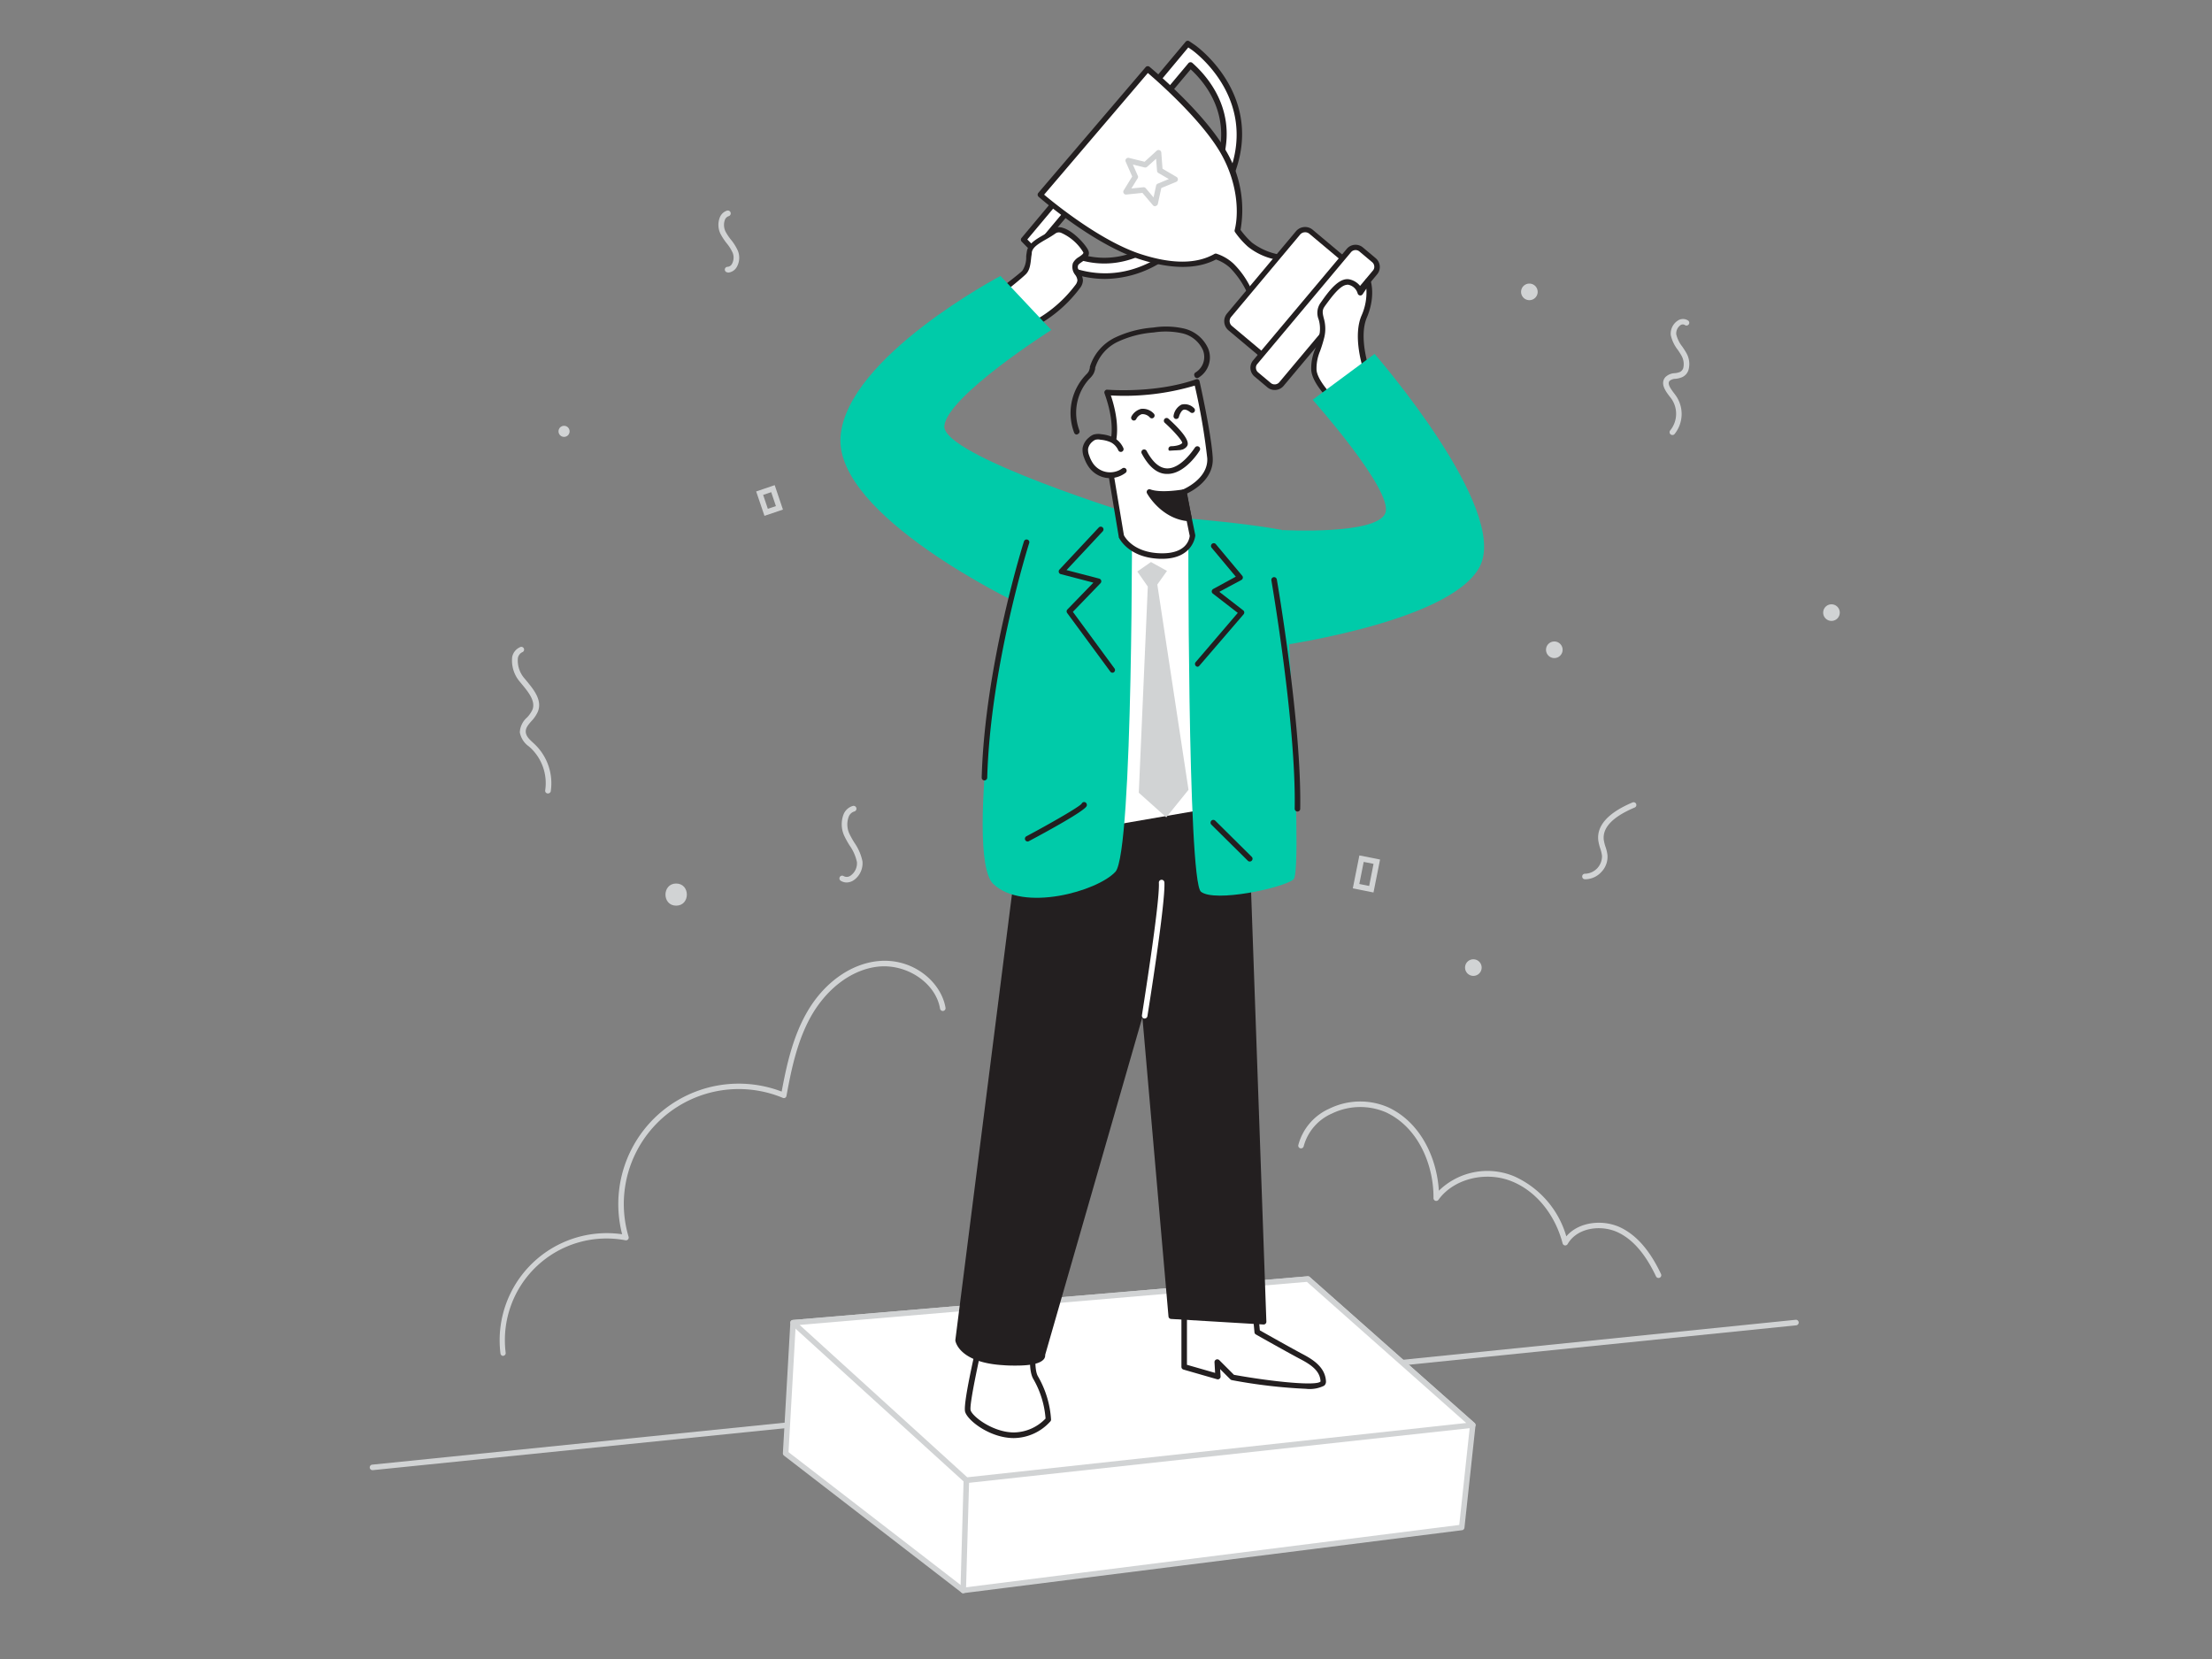 <svg xmlns="http://www.w3.org/2000/svg" viewBox="0 0 400 300"><rect x="0" y="0" width="400" height="300" fill="#808080" stroke="none"/><g id="_28" data-name="#28"><line x1="67.36" y1="265.35" x2="324.71" y2="239.17" fill="#fff"/><path d="M67.36,265.85a.5.5,0,0,1,0-1l257.35-26.19a.5.5,0,1,1,.1,1L67.42,265.85Z" fill="#d1d3d4"/><polygon points="143.42 239.19 142.07 262.82 174.17 287.6 264.34 276.21 266.32 257.69 236.5 231.29 143.42 239.19" fill="#fff"/><path d="M174.17,288.1a.48.48,0,0,1-.3-.11l-32.1-24.77a.51.51,0,0,1-.2-.43l1.35-23.63a.49.49,0,0,1,.45-.47l93.09-7.9a.5.5,0,0,1,.37.12l29.82,26.41a.51.51,0,0,1,.17.43l-2,18.51a.5.5,0,0,1-.43.45l-90.16,11.38Zm-31.58-25.51,31.73,24.49,89.56-11.32,1.92-17.86-29.47-26.1-92.44,7.85Z" fill="#d1d3d4"/><polygon points="236.5 231.29 143.42 239.19 174.74 267.66 266.32 257.69 236.5 231.29" fill="#fff"/><path d="M174.74,268.16a.51.51,0,0,1-.34-.13l-31.32-28.47a.5.5,0,0,1-.14-.53.52.52,0,0,1,.43-.34l93.09-7.9a.5.5,0,0,1,.37.12l29.82,26.41a.5.5,0,0,1,.15.53.5.5,0,0,1-.42.34l-91.59,10ZM144.6,239.59l30.31,27.55,90.23-9.82L236.33,231.8Z" fill="#d1d3d4"/><path d="M209.76,47c-13,7.9-23.66-2.65-23.77-2.76l-.9-.91,5.66-6.75,2.16,1.82L189,43.11c2.61,2.11,10.2,7,19.32,1.47Z" fill="#fff"/><path d="M199.84,50.44c-8.31,0-14.12-5.76-14.2-5.84l-.9-.92a.49.49,0,0,1,0-.67l5.65-6.75a.51.51,0,0,1,.34-.17.54.54,0,0,1,.37.11L193.23,38a.45.45,0,0,1,.18.34.52.52,0,0,1-.11.36L189.68,43c3,2.29,10,6.21,18.36,1.13a.49.49,0,0,1,.37-.06.5.5,0,0,1,.31.22l1.47,2.42a.5.5,0,0,1-.17.69A19.42,19.42,0,0,1,199.84,50.44ZM185.77,43.3l.58.59c.1.11,10.28,10.12,22.72,2.94l-.95-1.56c-9.11,5.24-16.63.53-19.47-1.77a.52.52,0,0,1-.18-.34.53.53,0,0,1,.11-.37l3.63-4.33-1.4-1.17Z" fill="#231f20"/><path d="M222.71,31.56l-2.64-1c3.86-9.94-2.28-16.57-4.82-18.77l-3.95,4.71-2.17-1.82,5.66-6.74,1.06.73C216,8.72,228.22,17.36,222.71,31.56Z" fill="#fff"/><path d="M222.71,32.06a.39.39,0,0,1-.18,0l-2.64-1a.49.49,0,0,1-.27-.26.48.48,0,0,1,0-.39c3.53-9.12-1.54-15.33-4.31-17.87l-3.62,4.31a.49.49,0,0,1-.7.06L208.81,15a.57.57,0,0,1-.18-.34.5.5,0,0,1,.12-.37l5.65-6.74a.5.5,0,0,1,.67-.09l1.06.72c.13.09,12.7,9,7,23.52A.48.48,0,0,1,222.71,32.06Zm-2-1.81,1.71.66c4.9-13.51-6.74-21.78-6.86-21.86l-.68-.47-5,6,1.4,1.17,3.62-4.32a.5.5,0,0,1,.71-.06C218.33,13.78,224.29,20.36,220.71,30.25Z" fill="#231f20"/><path d="M207.51,12.46,188.1,35.19s9.66,8.45,18,11.16c6.93,2.27,11.08,1.46,13.71,0a8,8,0,0,1,2.92,1.7A16.58,16.58,0,0,1,226,52.9l5.32-6.36a12.15,12.15,0,0,1-5.33-2.3,14.75,14.75,0,0,1-2.26-2.57c.86-3.4.43-8.91-2.49-14.1C217.32,20.57,207.51,12.46,207.51,12.46Z" fill="#fff"/><path d="M226,53.4H226a.49.49,0,0,1-.39-.29,16.22,16.22,0,0,0-3.18-4.68,7.3,7.3,0,0,0-2.54-1.51c-3.48,1.82-8.16,1.79-13.91-.08-8.34-2.72-17.77-10.91-18.17-11.26a.5.5,0,0,1-.05-.7l19.41-22.74a.51.51,0,0,1,.7-.06c.4.34,9.93,8.26,13.87,15.25a20.9,20.9,0,0,1,2.59,14.24,14.73,14.73,0,0,0,2.06,2.3,11.75,11.75,0,0,0,5.08,2.19.49.49,0,0,1,.39.32.5.5,0,0,1-.08.5l-5.33,6.35A.51.51,0,0,1,226,53.4Zm-6.22-7.54a.4.4,0,0,1,.15,0,8.18,8.18,0,0,1,3.11,1.8A15.72,15.72,0,0,1,226.14,52l4.29-5.12a11.64,11.64,0,0,1-4.74-2.25A15,15,0,0,1,223.35,42a.47.47,0,0,1-.08-.41c.76-3,.58-8.38-2.44-13.74-3.42-6.06-11.43-13.09-13.26-14.65l-18.76,22c1.85,1.56,10.21,8.38,17.44,10.74,5.58,1.82,10.06,1.84,13.32,0A.5.5,0,0,1,219.81,45.86Z" fill="#231f20"/><path d="M222.33,47.89h19.43a1.66,1.66,0,0,1,1.66,1.66v7.63a0,0,0,0,1,0,0H220.67a0,0,0,0,1,0,0V49.55a1.66,1.66,0,0,1,1.66-1.66Z" transform="translate(42.72 196.61) rotate(-50.03)" fill="#fff"/><path d="M228.3,64.73a.57.57,0,0,1-.33-.11l-5.84-4.9a2.17,2.17,0,0,1-.27-3l12.49-14.9a2.14,2.14,0,0,1,1.46-.76,2.11,2.11,0,0,1,1.58.5l5.84,4.9a.48.48,0,0,1,.18.33.49.49,0,0,1-.12.37L228.68,64.55A.49.49,0,0,1,228.3,64.73ZM236,42a1.17,1.17,0,0,0-.89.41l-12.48,14.9a1.16,1.16,0,0,0,.14,1.63l5.46,4.58,14-16.67-5.46-4.58A1.19,1.19,0,0,0,236,42Z" fill="#231f20"/><rect x="223.06" y="54.28" width="29.52" height="6.17" rx="1.58" transform="translate(41.07 202.76) rotate(-50.03)" fill="#fff"/><path d="M230.5,70.52a2,2,0,0,1-1.33-.49l-2.31-1.94a2.07,2.07,0,0,1-.26-2.92h0L243.54,45a2.07,2.07,0,0,1,2.92-.25l2.31,1.94a2.07,2.07,0,0,1,.26,2.92l-16.94,20.2A2.08,2.08,0,0,1,230.5,70.52Zm-3.13-4.71a1,1,0,0,0-.25.79,1.07,1.07,0,0,0,.38.73l2.31,1.94a1.1,1.1,0,0,0,1.52-.14l16.93-20.2a1,1,0,0,0,.25-.79,1.07,1.07,0,0,0-.38-.73l-2.31-1.94a1.08,1.08,0,0,0-1.52.14Z" fill="#231f20"/><path d="M208.87,37.3a.53.53,0,0,1-.38-.18l-1.9-2.24-2.91.3a.5.5,0,0,1-.48-.76l1.54-2.5-1.18-2.68a.49.49,0,0,1,.07-.52.5.5,0,0,1,.51-.17l2.84.7,2.19-2a.52.52,0,0,1,.52-.09.49.49,0,0,1,.31.43l.22,2.92L212.76,32a.49.49,0,0,1,.24.47.48.48,0,0,1-.31.42L210,34l-.62,2.86a.5.5,0,0,1-.37.38Zm-2.07-3.44a.5.5,0,0,1,.39.18l1.41,1.66.46-2.13a.5.5,0,0,1,.3-.36l2-.83-1.89-1.1a.49.49,0,0,1-.24-.39l-.17-2.18-1.63,1.46a.49.49,0,0,1-.45.11l-2.12-.52.88,2a.47.47,0,0,1,0,.46l-1.15,1.86,2.17-.22Z" fill="#d1d3d4"/><path d="M185.08,59.51a24,24,0,0,0,9.79-7.68,1.94,1.94,0,0,0,.46-1.13c0-1.07-1.29-1.72-.84-2.91.3-.79,2.27-1.29,1.87-2.29s-4-4.93-5.67-3.66-4.31,2.08-4.53,3.81-.21,2.94-.93,3.66S181,52.66,181,52.69,184.7,58.86,185.08,59.51Z" fill="#fff"/><path d="M185.08,60a.48.48,0,0,1-.42-.25L184,58.7c-3.76-6.07-3.76-6.07-3.31-6.41,1.63-1.24,3.69-2.84,4.18-3.33a4.35,4.35,0,0,0,.7-2.52c0-.27.06-.56.1-.85.18-1.47,1.66-2.32,3.1-3.14a15.94,15.94,0,0,0,1.62-1,2,2,0,0,1,1.83-.24c1.92.55,4.22,3.17,4.6,4.12s-.49,1.57-1.13,2c-.3.21-.67.46-.73.64-.16.43,0,.74.33,1.26a2.86,2.86,0,0,1,.54,1.47,2.4,2.4,0,0,1-.55,1.41,24.51,24.51,0,0,1-10,7.86A.45.45,0,0,1,185.08,60Zm-3.47-7.17c.55,1,2.39,4,3.24,5.34l.43.69a23.36,23.36,0,0,0,9.18-7.32,1.64,1.64,0,0,0,.37-.84,1.87,1.87,0,0,0-.4-1,2.28,2.28,0,0,1-.41-2.13,2.79,2.79,0,0,1,1.1-1.11c.59-.4.85-.63.78-.82a8.88,8.88,0,0,0-4-3.53,1.07,1.07,0,0,0-1,.08,17.54,17.54,0,0,1-1.71,1.07c-1.28.74-2.49,1.43-2.61,2.4,0,.29-.07.57-.1.84-.14,1.34-.26,2.39-1,3.11S182.68,52,181.61,52.84Z" fill="#231f20"/><path d="M206.49,93.55S170.19,82.44,170.77,77s19.34-17.33,19.34-17.33l-9.19-9.77S153.15,64.54,152,78.9s32.08,30.16,32.08,30.16Z" fill="#00cba9"/><path d="M186.94,243.24s-.66,4.27.33,5.91a17.61,17.61,0,0,1,2.3,7.56,8.53,8.53,0,0,1-6.24,2.84c-3.94,0-7.89-2.95-8.32-4.38s3.17-16.53,3.17-16.53Z" fill="#fff"/><path d="M183.33,260.05c-4.25,0-8.3-3.11-8.8-4.73s2.56-14.25,3.16-16.79a.51.51,0,0,1,.28-.34.49.49,0,0,1,.44,0l8.76,4.6a.49.49,0,0,1,.26.52c-.17,1.14-.46,4.36.27,5.58a17.81,17.81,0,0,1,2.36,7.75.49.49,0,0,1-.1.37A9,9,0,0,1,183.33,260.05Zm-4.81-20.67c-1.67,7.05-3.27,14.77-3,15.65.35,1.16,4.09,4,7.84,4a8.07,8.07,0,0,0,5.71-2.51,16.76,16.76,0,0,0-2.2-7.13c-.91-1.52-.59-4.76-.44-5.89Z" fill="#231f20"/><path d="M219.37,148.76,200,152.29l.55-55s16-2.3,19.6-.21S219.37,148.76,219.37,148.76Z" fill="#fff"/><path d="M200,152.79a.5.5,0,0,1-.33-.12.46.46,0,0,1-.17-.38l.55-55a.5.5,0,0,1,.43-.49c.66-.09,16.19-2.29,19.92-.14s.21,43.85-.54,52.19a.49.49,0,0,1-.4.44l-19.38,3.53Zm1.05-55.1-.55,54,18.4-3.35c2.1-23.8,3.16-49.61,1-50.86C217.14,95.89,205.75,97,201.05,97.69Zm18.32,51.07h0Z" fill="#231f20"/><path d="M214.09,234.34v12.84l6.13,1.75-.15-2.62,2.78,2.77s16.47,3,16.38.77-1.75-3.4-3.83-4.49c-2.23-1.18-8.1-4.49-8.1-4.49l-.88-9.42" fill="#fff"/><path d="M236.16,251.14a95,95,0,0,1-13.4-1.57.54.54,0,0,1-.27-.14l-1.85-1.85.08,1.33a.48.48,0,0,1-.19.41.46.46,0,0,1-.45.09L214,247.66a.5.5,0,0,1-.36-.48V234.34a.5.5,0,0,1,.5-.5.5.5,0,0,1,.5.5V246.8l5.09,1.46-.11-1.93a.5.5,0,0,1,.3-.48.52.52,0,0,1,.56.1l2.66,2.66c7,1.26,15,2.06,15.66,1.2-.09-1.8-1.5-2.91-3.58-4s-8.06-4.46-8.12-4.5a.48.48,0,0,1-.25-.38l-.88-9.42a.5.5,0,0,1,1-.09l.85,9.15c1.1.62,5.91,3.33,7.86,4.36s4,2.43,4.1,4.91a.93.93,0,0,1-.34.74A5.85,5.85,0,0,1,236.16,251.14Z" fill="#231f20"/><path d="M184.65,152.59l-11.39,89.77s.48,3.57,8.22,4,7-1.38,7-1.38l18.4-63.79,5,56.77,16.7,1-3.32-93.38Z" fill="#231f20"/><path d="M183.72,246.94c-.69,0-1.44,0-2.27-.07-8-.46-8.67-4.28-8.69-4.44v-.13l11.4-89.77a.49.49,0,0,1,.41-.43l40.53-7a.5.5,0,0,1,.4.1.53.53,0,0,1,.18.37L229,239a.5.5,0,0,1-.15.37.49.49,0,0,1-.38.14l-16.7-1a.5.5,0,0,1-.47-.45l-4.72-54.12L189,245a1.09,1.09,0,0,1-.2.73C188.19,246.54,186.54,246.94,183.72,246.94Zm-10-4.6c.11.4,1.08,3.15,7.75,3.53,6.05.34,6.45-.73,6.45-.75a.29.29,0,0,1,0-.27l18.4-63.79a.5.5,0,0,1,.53-.36.49.49,0,0,1,.44.45l4.93,56.35,15.72,1-3.28-92.26L185.1,153Z" fill="#231f20"/><path d="M204.7,90.71s.26,63.42-3,66.94S185,165,179.6,159.83s2.11-54,5.1-57.87C192.5,96.53,204.7,90.71,204.7,90.71Z" fill="#00cba9"/><path d="M231.91,95.85s3.94,61.59,2,63.17-14.28,4.21-16.74,2.23-2.28-67.49-2.28-67.49S225.49,94.62,231.91,95.85Z" fill="#00cba9"/><polygon points="211.03 103.24 209.28 105.7 214.92 142.82 210.9 147.8 205.93 143.35 207.56 106.07 205.66 103.35 208.13 101.63 211.03 103.24" fill="#d1d3d4"/><path d="M214,89l1.61,7.89s-.29,3.81-5.82,3.66-7.07-3.61-7.07-3.61l-2.48-14.81s2.83-2.94-.12-11.17c0,0,8.65.77,16.26-1.89,0,0,2.15,9.56,2.39,13.76S214,89,214,89Z" fill="#fff"/><path d="M210.15,101.05h-.33c-5.78-.16-7.45-3.75-7.52-3.9a.56.56,0,0,1,0-.12l-2.47-14.82a.53.53,0,0,1,.13-.43s2.56-2.89-.23-10.65a.47.47,0,0,1,.08-.47.46.46,0,0,1,.44-.19c.08,0,8.63.72,16-1.87a.53.53,0,0,1,.41,0,.5.5,0,0,1,.25.32c.09.4,2.16,9.64,2.39,13.85.22,3.84-3.46,5.91-4.69,6.49l1.53,7.49a.57.57,0,0,1,0,.13S215.77,101.05,210.15,101.05Zm-6.91-4.26c.22.42,1.79,3.13,6.61,3.26s5.23-2.67,5.29-3.14l-1.59-7.81a.49.49,0,0,1,.31-.56s4.66-1.89,4.45-5.68a116.39,116.39,0,0,0-2.26-13.13,44.71,44.71,0,0,1-15.17,1.78c2.26,6.82.52,10-.07,10.76Z" fill="#231f20"/><path d="M202.68,81.18a3.51,3.51,0,0,0-1.55-1.59,6.21,6.21,0,0,0-2-.53,2.47,2.47,0,0,0-1.15,0,1.91,1.91,0,0,0-.69.43,2.67,2.67,0,0,0-1,1.6,3.28,3.28,0,0,0,.25,1.51,6.15,6.15,0,0,0,.75,1.52,4.27,4.27,0,0,0,6,1" fill="#fff"/><path d="M200.73,86.46a4.9,4.9,0,0,1-.77-.06,4.78,4.78,0,0,1-3.11-2,6.68,6.68,0,0,1-.81-1.63,3.71,3.71,0,0,1-.27-1.75,3.18,3.18,0,0,1,1.15-1.91,2.59,2.59,0,0,1,.85-.53,3.09,3.09,0,0,1,1.38-.06,6.69,6.69,0,0,1,2.2.59A4,4,0,0,1,203.13,81a.5.5,0,0,1-.9.44A3,3,0,0,0,200.9,80a5.61,5.61,0,0,0-1.88-.48,2,2,0,0,0-.92,0,1.71,1.71,0,0,0-.53.33,2.25,2.25,0,0,0-.81,1.3,2.74,2.74,0,0,0,.22,1.27,5.69,5.69,0,0,0,.69,1.4,3.76,3.76,0,0,0,5.27.88.5.5,0,0,1,.7.11.51.51,0,0,1-.11.7A4.77,4.77,0,0,1,200.73,86.46Z" fill="#231f20"/><path d="M210.9,76.07s3.75,3.39,3.28,4.26-2.41.86-2.41.86" fill="#fff"/><path d="M211.79,81.69h0a.5.5,0,0,1,0-1h0c.66,0,1.73-.19,2-.6,0-.38-1.48-2.12-3.18-3.65a.5.5,0,0,1,0-.71.49.49,0,0,1,.7,0c1.85,1.67,3.93,3.87,3.39,4.87S212.1,81.69,211.79,81.69Z" fill="#231f20"/><path d="M214,89s-4.11.75-6.23,0c0,0,2.44,4.41,7.12,4.79Z" fill="#231f20"/><path d="M214.93,94.26h0c-4.89-.4-7.41-4.86-7.51-5.05a.5.5,0,0,1,.05-.56.5.5,0,0,1,.55-.15c2,.72,5.93,0,6,0a.51.51,0,0,1,.58.4l.89,4.76a.46.46,0,0,1-.12.42A.48.48,0,0,1,214.93,94.26Zm-6-4.52a9.09,9.09,0,0,0,5.37,3.44l-.68-3.61A19.2,19.2,0,0,1,209,89.74Z" fill="#231f20"/><path d="M226,155.79a.46.46,0,0,1-.35-.14l-6.6-6.53a.51.51,0,0,1,0-.71.5.5,0,0,1,.71,0l6.59,6.53a.48.48,0,0,1,0,.7A.47.47,0,0,1,226,155.79Z" fill="#231f20"/><path d="M185.84,152.17a.5.5,0,0,1-.24-.94c4.6-2.46,9.6-5.34,10-5.91a.49.49,0,0,1,.65-.24.53.53,0,0,1,.25.68c-.38.87-6.71,4.36-10.45,6.35A.46.46,0,0,1,185.84,152.17Z" fill="#231f20"/><path d="M216.59,120.57a.49.49,0,0,1-.32-.12.51.51,0,0,1-.06-.71l7.62-8.91-4.51-3.49a.49.49,0,0,1-.2-.43.53.53,0,0,1,.26-.4l4.09-2.23-4.37-5.23a.5.5,0,0,1,.07-.71.49.49,0,0,1,.7.07l4.76,5.7a.48.48,0,0,1,.11.41.51.51,0,0,1-.25.35l-4,2.15,4.32,3.35a.46.46,0,0,1,.19.34.49.49,0,0,1-.12.38l-8,9.3A.49.49,0,0,1,216.59,120.57Z" fill="#231f20"/><path d="M207,184.18h-.08a.5.5,0,0,1-.42-.57c0-.2,3.27-20.35,3.06-24a.5.5,0,0,1,.47-.52.51.51,0,0,1,.53.46c.22,3.74-2.94,23.36-3.07,24.2A.51.51,0,0,1,207,184.18Z" fill="#fff"/><path d="M194.71,78.58a.5.5,0,0,1-.46-.31,10,10,0,0,1,2-10.37l.12-.13a2.76,2.76,0,0,0,.52-.64,3.86,3.86,0,0,0,.19-.6l0-.19A8.75,8.75,0,0,1,201.73,61a19.42,19.42,0,0,1,6.82-1.77,14.84,14.84,0,0,1,5.55.18,6.38,6.38,0,0,1,4.37,3.6,4.28,4.28,0,0,1-1.77,5.3A.49.49,0,0,1,216,68a.5.5,0,0,1,.22-.67,3.28,3.28,0,0,0,1.29-4.05,5.38,5.38,0,0,0-3.7-3,13.9,13.9,0,0,0-5.18-.16,18.61,18.61,0,0,0-6.47,1.67,7.74,7.74,0,0,0-4.12,4.74l0,.18a3.42,3.42,0,0,1-.27.82,3.7,3.7,0,0,1-.69.89l-.11.11a9.07,9.07,0,0,0-1.78,9.32.5.5,0,0,1-.28.64A.43.43,0,0,1,194.71,78.58Z" fill="#231f20"/><path d="M201.18,121.65a.49.49,0,0,1-.4-.2L193,110.88a.5.5,0,0,1,0-.65l4.72-4.87-5.9-1.54a.48.48,0,0,1-.35-.34.5.5,0,0,1,.11-.48l7.12-7.62a.5.5,0,0,1,.7,0,.5.5,0,0,1,0,.71l-6.54,7,5.91,1.54a.51.51,0,0,1,.36.35.5.5,0,0,1-.12.48l-5,5.18,7.52,10.23a.49.49,0,0,1-.11.7A.45.45,0,0,1,201.18,121.65Z" fill="#231f20"/><path d="M205.05,75.55s1.15-2.3,3.25-.39" fill="#fff"/><path d="M205.05,76.05a.49.49,0,0,1-.23-.06.5.5,0,0,1-.22-.67,2.76,2.76,0,0,1,1.73-1.38,2.69,2.69,0,0,1,2.31.85.5.5,0,0,1,0,.71.48.48,0,0,1-.7,0,1.79,1.79,0,0,0-1.45-.61,1.7,1.7,0,0,0-1,.85A.5.5,0,0,1,205.05,76.05Z" fill="#231f20"/><path d="M212.71,75.26s.57-2.87,2.87-1.05" fill="#fff"/><path d="M212.71,75.76h-.1a.51.51,0,0,1-.39-.59,2.73,2.73,0,0,1,1.42-2,2.34,2.34,0,0,1,2.25.61.5.5,0,0,1-.62.79c-.36-.29-.88-.61-1.28-.46s-.74,1-.79,1.22A.5.5,0,0,1,212.71,75.76Z" fill="#231f20"/><path d="M216.54,81.2s-5.31,8.61-9.62.57" fill="#fff"/><path d="M211.13,85.7H211c-1.73,0-3.26-1.29-4.54-3.69a.5.5,0,0,1,.2-.68.51.51,0,0,1,.68.2c1.1,2.06,2.34,3.13,3.69,3.17,2.64.07,5-3.73,5.06-3.77a.51.51,0,0,1,.69-.16.49.49,0,0,1,.16.69C216.86,81.63,214.31,85.7,211.13,85.7Z" fill="#231f20"/><path d="M240.77,72s-3.07-3-3.16-5.17.76-3.25,1.43-6-1-4,.1-5.65S242.3,50.56,244,51A2.73,2.73,0,0,1,246,53l1.34-2.11s1,2.59-.67,6.42.48,9.76.48,9.76Z" fill="#fff"/><path d="M240.77,72.5a.46.46,0,0,1-.35-.14c-.13-.12-3.21-3.13-3.31-5.51a9,9,0,0,1,.7-3.71,23.45,23.45,0,0,0,.75-2.46,5.82,5.82,0,0,0-.11-2.93,3.14,3.14,0,0,1,.28-2.89l.13-.18c1.31-1.87,3.3-4.68,5.29-4.13a3.36,3.36,0,0,1,1.95,1.36l.85-1.34a.5.5,0,0,1,.89.1c0,.11,1,2.82-.68,6.78-1.53,3.61.47,9.35.49,9.41a.5.5,0,0,1-.16.56l-6.42,5A.49.49,0,0,1,240.77,72.5Zm2.86-21c-1.3,0-3,2.43-4,3.78l-.12.18c-.47.66-.34,1.23-.13,2.08a6.78,6.78,0,0,1,.11,3.4,24.38,24.38,0,0,1-.78,2.55,8.08,8.08,0,0,0-.64,3.34c.06,1.47,1.76,3.54,2.7,4.53l5.78-4.49c-.43-1.36-1.82-6.32-.35-9.79a10.23,10.23,0,0,0,.88-4.88l-.67,1a.49.49,0,0,1-.51.22.5.5,0,0,1-.4-.39,2.21,2.21,0,0,0-1.65-1.53A.78.78,0,0,0,243.63,51.48Z" fill="#231f20"/><path d="M231.91,95.85s17.12.94,18.61-3.09-13.15-20.47-13.15-20.47L248.57,64s24.48,28.08,19,38.49-38.64,14.65-38.64,14.65Z" fill="#00cba9"/><line x1="174.74" y1="267.66" x2="174.17" y2="287.6" fill="#fff"/><path d="M174.17,288.1h0a.51.51,0,0,1-.49-.52l.57-19.93a.52.52,0,0,1,.51-.49.51.51,0,0,1,.49.51l-.57,19.94A.5.5,0,0,1,174.17,288.1Z" fill="#d1d3d4"/><path d="M178,141.12h0a.49.49,0,0,1-.48-.51c.57-20.35,7.56-42.45,7.63-42.66a.5.5,0,1,1,.94.32c-.07.2-7,22.16-7.57,42.37A.5.5,0,0,1,178,141.12Z" fill="#231f20"/><path d="M234.61,146.75h0a.5.5,0,0,1-.49-.5c.28-15.27-4.17-41-4.21-41.3a.5.5,0,0,1,.4-.58.51.51,0,0,1,.58.41c.05.26,4.51,26.13,4.23,41.48A.49.49,0,0,1,234.61,146.75Z" fill="#231f20"/><path d="M286.7,159h-.11a.5.5,0,0,1-.48-.52.49.49,0,0,1,.51-.48,3.16,3.16,0,0,0,3.07-3.27,6.83,6.83,0,0,0-.32-1.32,8.3,8.3,0,0,1-.35-1.45c-.3-2.68,1.79-5,6.21-6.86a.5.5,0,0,1,.39.92c-4,1.68-5.85,3.64-5.61,5.83a7.82,7.82,0,0,0,.31,1.27,6.79,6.79,0,0,1,.36,1.51,3.94,3.94,0,0,1-1.11,3.06A4,4,0,0,1,286.7,159Z" fill="#d1d3d4"/><path d="M131.57,49.25a.5.5,0,0,1,0-1,1,1,0,0,0,.79-.52,2.39,2.39,0,0,0,.14-2,7.73,7.73,0,0,0-1.11-1.76,11.07,11.07,0,0,1-1.08-1.64,3.7,3.7,0,0,1-.15-3,2.1,2.1,0,0,1,1.3-1.24.5.5,0,0,1,.31,1,1.11,1.11,0,0,0-.69.67,2.76,2.76,0,0,0,.12,2.12,9.63,9.63,0,0,0,1,1.49,8.77,8.77,0,0,1,1.24,2,3.38,3.38,0,0,1-.22,2.93,2,2,0,0,1-1.57,1Z" fill="#d1d3d4"/><path d="M153.1,159.58a2.07,2.07,0,0,1-1.07-.31.5.5,0,0,1-.16-.69.49.49,0,0,1,.68-.16,1.15,1.15,0,0,0,1.27-.09,2.71,2.71,0,0,0,1.14-2.44,8.16,8.16,0,0,0-1.32-3,15.74,15.74,0,0,1-1-1.81,5,5,0,0,1-.07-3.89,2.6,2.6,0,0,1,1.65-1.45.5.5,0,1,1,.27,1,1.58,1.58,0,0,0-1,.91,4,4,0,0,0,.08,3.06,15.86,15.86,0,0,0,.94,1.69,9.13,9.13,0,0,1,1.45,3.35,3.74,3.74,0,0,1-1.58,3.42A2.33,2.33,0,0,1,153.1,159.58Z" fill="#d1d3d4"/><path d="M276.56,51.28a1.5,1.5,0,0,0,0,3A1.5,1.5,0,0,0,276.56,51.28Z" fill="#d1d3d4"/><path d="M248.37,161.39l-3.74-.75,1.19-5.95,3.74.74Zm-2.56-1.54,1.78.36.79-4-1.78-.35Z" fill="#d1d3d4"/><path d="M138.24,93.28l-1.5-4.41,3.35-1.14,1.49,4.42ZM138,89.49l.85,2.52,1.46-.49L139.46,89Z" fill="#d1d3d4"/><path d="M102,77a1,1,0,0,0,0,2A1,1,0,0,0,102,77Z" fill="#d1d3d4"/><path d="M122.27,159.77c-2.57,0-2.58,4,0,4S124.85,159.77,122.27,159.77Z" fill="#d1d3d4"/><path d="M91,245.19a.5.5,0,0,1-.5-.43,19.38,19.38,0,0,1,22-21.57,21.78,21.78,0,0,1,28.85-25.8c.91-4.9,2.05-10,4.65-14.47,3-5.16,7.74-8.57,12.65-9.11,6.42-.7,11.56,3.78,12.33,8.43a.5.5,0,0,1-.41.57.51.51,0,0,1-.58-.41c-.76-4.62-6-8.17-11.23-7.6-4.59.51-9,3.73-11.9,8.63-2.62,4.49-3.73,9.74-4.64,14.74a.48.48,0,0,1-.25.35.5.5,0,0,1-.43,0,20.78,20.78,0,0,0-27.87,25.13.5.5,0,0,1-.11.48.49.49,0,0,1-.46.15,18.38,18.38,0,0,0-21.66,20.33.49.49,0,0,1-.43.56Z" fill="#d1d3d4"/><path d="M266.43,173.47a1.5,1.5,0,0,0,0,3A1.5,1.5,0,0,0,266.43,173.47Z" fill="#d1d3d4"/><path d="M281.07,116a1.5,1.5,0,0,0,0,3A1.5,1.5,0,0,0,281.07,116Z" fill="#d1d3d4"/><path d="M99.05,143.48H99a.49.49,0,0,1-.41-.57A8.77,8.77,0,0,0,96,135.3l-.33-.3A4,4,0,0,1,94,132.43a3.77,3.77,0,0,1,1.29-2.67,5.21,5.21,0,0,0,1-1.44c.6-1.56-.78-3.22-2-4.69l-.28-.34a5.9,5.9,0,0,1-1.39-4.49A2.45,2.45,0,0,1,94,117.05a.5.5,0,1,1,.44.89,1.45,1.45,0,0,0-.79,1.06,4.9,4.9,0,0,0,1.18,3.66l.28.34c1.32,1.59,3,3.57,2.16,5.67a6,6,0,0,1-1.19,1.75c-.58.67-1.08,1.25-1,2s.66,1.29,1.32,1.89l.34.32a9.76,9.76,0,0,1,2.85,8.48A.51.51,0,0,1,99.05,143.48Z" fill="#d1d3d4"/><path d="M302.41,78.66a.49.49,0,0,1-.32-.12.51.51,0,0,1-.06-.71,4.76,4.76,0,0,0,.2-5.74l-.23-.3c-.78-1-1.85-2.43-.85-3.59a2.57,2.57,0,0,1,1.73-.72,3.16,3.16,0,0,0,.94-.23,1.19,1.19,0,0,0,.58-.74,3.12,3.12,0,0,0-.33-2.19c-.2-.36-.44-.72-.68-1.07a6.64,6.64,0,0,1-1.26-2.65A2.81,2.81,0,0,1,303.36,58a1.68,1.68,0,0,1,1.88-.05.49.49,0,0,1,.15.69.5.5,0,0,1-.69.15.7.7,0,0,0-.8,0,1.84,1.84,0,0,0-.78,1.66,5.71,5.71,0,0,0,1.1,2.24c.26.38.51.76.73,1.15a4,4,0,0,1,.4,3,2.13,2.13,0,0,1-1.07,1.32,4,4,0,0,1-1.26.34,1.71,1.71,0,0,0-1.11.38c-.44.51.12,1.32.89,2.33l.23.31a5.79,5.79,0,0,1-.24,7A.49.49,0,0,1,302.41,78.66Z" fill="#d1d3d4"/><path d="M331.19,109.28a1.5,1.5,0,0,0,0,3A1.5,1.5,0,0,0,331.19,109.28Z" fill="#d1d3d4"/><path d="M299.91,231.1a.51.51,0,0,1-.45-.29c-1.92-4.05-4.16-6.65-6.85-7.94-3-1.44-7.38-.94-9.13,2.09a.5.5,0,0,1-.5.25.5.5,0,0,1-.41-.37c-1.38-5.24-4.8-9.43-9.15-11.2-4.74-1.94-10.58-.48-13.3,3.32a.5.5,0,0,1-.56.18.51.51,0,0,1-.34-.48c.07-5.69-2.56-12.69-8.58-15.51a11.75,11.75,0,0,0-9.8.22,9,9,0,0,0-5.09,5.91.5.5,0,0,1-.6.37.49.49,0,0,1-.37-.6,10,10,0,0,1,5.63-6.58,12.68,12.68,0,0,1,10.65-.22c5.95,2.78,8.8,9.34,9.13,15.07a12.55,12.55,0,0,1,13.61-2.61,17.1,17.1,0,0,1,9.44,10.86c2.3-2.71,6.71-3.08,9.8-1.6,2.91,1.4,5.31,4.15,7.32,8.41a.5.5,0,0,1-.23.67A.59.59,0,0,1,299.91,231.1Z" fill="#d1d3d4"/></g></svg>